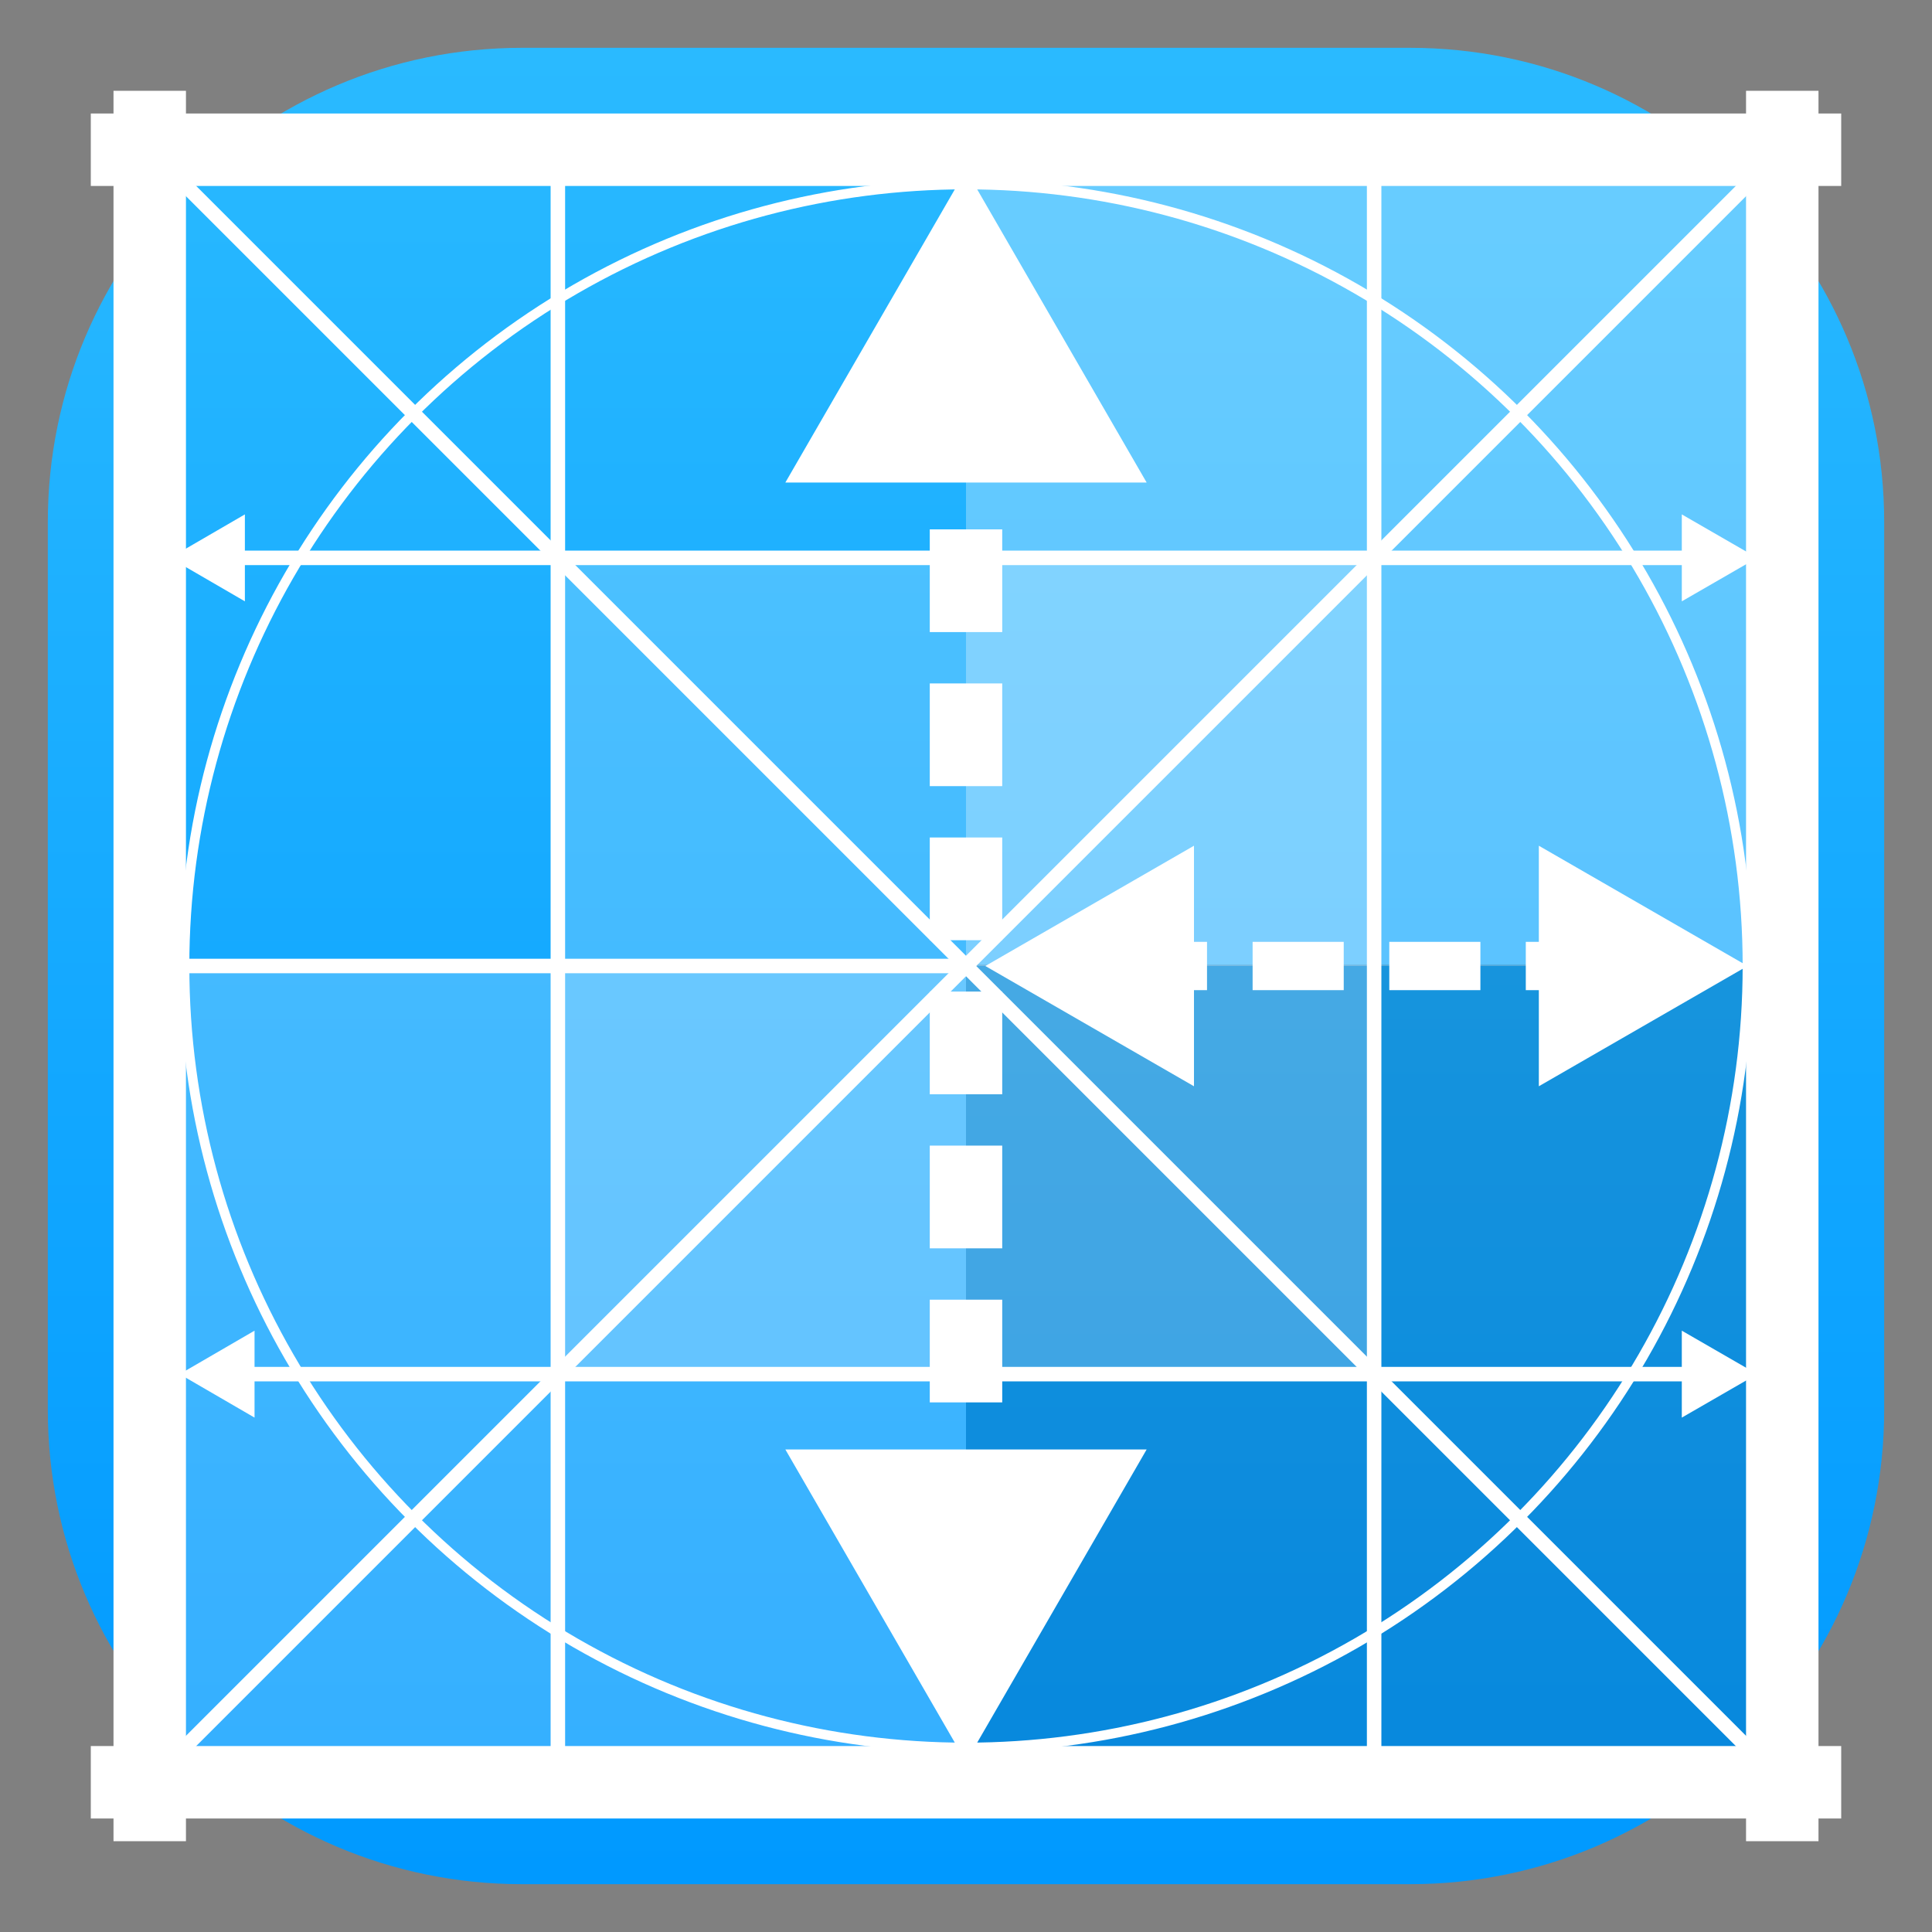 <?xml version="1.0" encoding="utf-8"?>
<!-- Generator: Adobe Illustrator 25.4.1, SVG Export Plug-In . SVG Version: 6.00 Build 0)  -->
<svg version="1.1" id="Layer_1" xmlns="http://www.w3.org/2000/svg" xmlns:xlink="http://www.w3.org/1999/xlink" x="0px" y="0px"
	 viewBox="0 0 400 400" style="enable-background:new 0 0 400 400;" xml:space="preserve">
<rect x="0" y="0" width="400" height="400" fill="#808080" stroke="none"/>
<style type="text/css">
	.st0{display:none;fill:#231F20;}
	.st1{fill:url(#SVGID_1_);}
	.st2{display:none;fill:none;stroke:#231F20;stroke-miterlimit:10;}
	.st3{display:none;opacity:0.1;fill:#FFFFFF;}
	.st4{opacity:0.3;fill:#FFFFFF;}
	.st5{opacity:0.15;fill:#231F20;}
	.st6{opacity:0.2;fill:#FFFFFF;}
	.st7{display:none;fill:none;stroke:#FFFFFF;stroke-width:2;stroke-miterlimit:10;}
	.st8{fill:none;stroke:#FFFFFF;stroke-width:15;stroke-miterlimit:10;}
	.st9{fill:none;stroke:#FFFFFF;stroke-width:15;stroke-miterlimit:10;stroke-dasharray:21.265,10.632;}
	.st10{fill:#FFFFFF;}
	.st11{fill:none;stroke:#FFFFFF;stroke-width:10;stroke-miterlimit:10;}
	.st12{fill:none;stroke:#FFFFFF;stroke-width:10;stroke-miterlimit:10;stroke-dasharray:18.864,9.432;}
	.st13{fill:none;stroke:#FFFFFF;stroke-width:2;stroke-miterlimit:10;}
	.st14{fill:none;stroke:#FFFFFF;stroke-width:3;stroke-miterlimit:10;}
</style>
<rect class="st0" width="400" height="400"/>
<linearGradient id="SVGID_1_" gradientUnits="userSpaceOnUse" x1="200" y1="9.851" x2="200" y2="390.149">
	<stop  offset="0" style="stop-color:#2ABAFF"/>
	<stop  offset="0.997" style="stop-color:#0099FF"/>
</linearGradient>
<path class="st1" d="M291.9,390.1H108.1c-54.3,0-98.2-44-98.2-98.2V108.1c0-54.3,44-98.2,98.2-98.2h183.8c54.3,0,98.2,44,98.2,98.2
	v183.8C390.1,346.2,346.2,390.1,291.9,390.1z"/>
<rect x="31" y="31" class="st2" width="338.1" height="338.1"/>
<rect x="31" y="31" class="st3" width="169" height="169"/>
<rect x="200" y="31" class="st4" width="169" height="169"/>
<rect x="200" y="199.7" class="st5" width="169" height="169"/>
<rect x="31" y="199.7" class="st6" width="169" height="169.4"/>
<path class="st7" d="M300.3,382.8H99.7c-45.6,0-82.5-36.9-82.5-82.5V99.7c0-45.6,36.9-82.5,82.5-82.5h200.7
	c45.6,0,82.5,36.9,82.5,82.5v200.7C382.8,345.9,345.9,382.8,300.3,382.8z"/>
<rect x="115" y="115.8" class="st6" width="169" height="169.4"/>
<line class="st8" x1="31" y1="18.8" x2="31" y2="381.2"/>
<line class="st8" x1="369" y1="18.8" x2="369" y2="381.2"/>
<line class="st8" x1="381.2" y1="369" x2="18.8" y2="369"/>
<line class="st8" x1="381.2" y1="31" x2="18.8" y2="31"/>
<g>
	<g>
		<line class="st8" x1="200" y1="89" x2="200" y2="99"/>
		<line class="st9" x1="200" y1="109.6" x2="200" y2="295.7"/>
		<line class="st8" x1="200" y1="301" x2="200" y2="311"/>
		<g>
			<polygon class="st10" points="162.6,99.9 200,35.2 237.4,99.9 			"/>
		</g>
		<g>
			<polygon class="st10" points="162.6,300.1 200,364.8 237.4,300.1 			"/>
		</g>
	</g>
</g>
<g>
	<g>
		<line class="st11" x1="325.9" y1="200" x2="315.9" y2="200"/>
		<line class="st12" x1="306.5" y1="200" x2="254.6" y2="200"/>
		<line class="st11" x1="249.9" y1="200" x2="239.9" y2="200"/>
		<g>
			<polygon class="st10" points="318.6,175.1 361.8,200 318.6,224.9 			"/>
		</g>
		<g>
			<polygon class="st10" points="247.2,175.1 204,200 247.2,224.9 			"/>
		</g>
	</g>
</g>
<circle class="st13" cx="200" cy="200" r="161.8"/>
<line class="st14" x1="369" y1="31" x2="31" y2="369"/>
<line class="st14" x1="35.2" y1="35.2" x2="364.8" y2="364.8"/>
<line class="st14" x1="200" y1="200" x2="31" y2="200"/>
<g>
	<g>
		<line class="st14" x1="350.8" y1="115.5" x2="48.1" y2="115.5"/>
		<g>
			<polygon class="st10" points="348.2,106.5 363.8,115.5 348.2,124.5 			"/>
		</g>
		<g>
			<polygon class="st10" points="50.7,106.5 35.2,115.5 50.7,124.5 			"/>
		</g>
	</g>
</g>
<line class="st14" x1="284.5" y1="31" x2="284.5" y2="369"/>
<line class="st14" x1="115.5" y1="35.2" x2="115.5" y2="361.8"/>
<g>
	<g>
		<line class="st14" x1="350.8" y1="284.5" x2="50.1" y2="284.5"/>
		<g>
			<polygon class="st10" points="348.2,275.5 363.8,284.5 348.2,293.5 			"/>
		</g>
		<g>
			<polygon class="st10" points="52.7,275.5 37.2,284.5 52.7,293.5 			"/>
		</g>
	</g>
</g>
<rect class="st0" width="400" height="400"/>
</svg>
